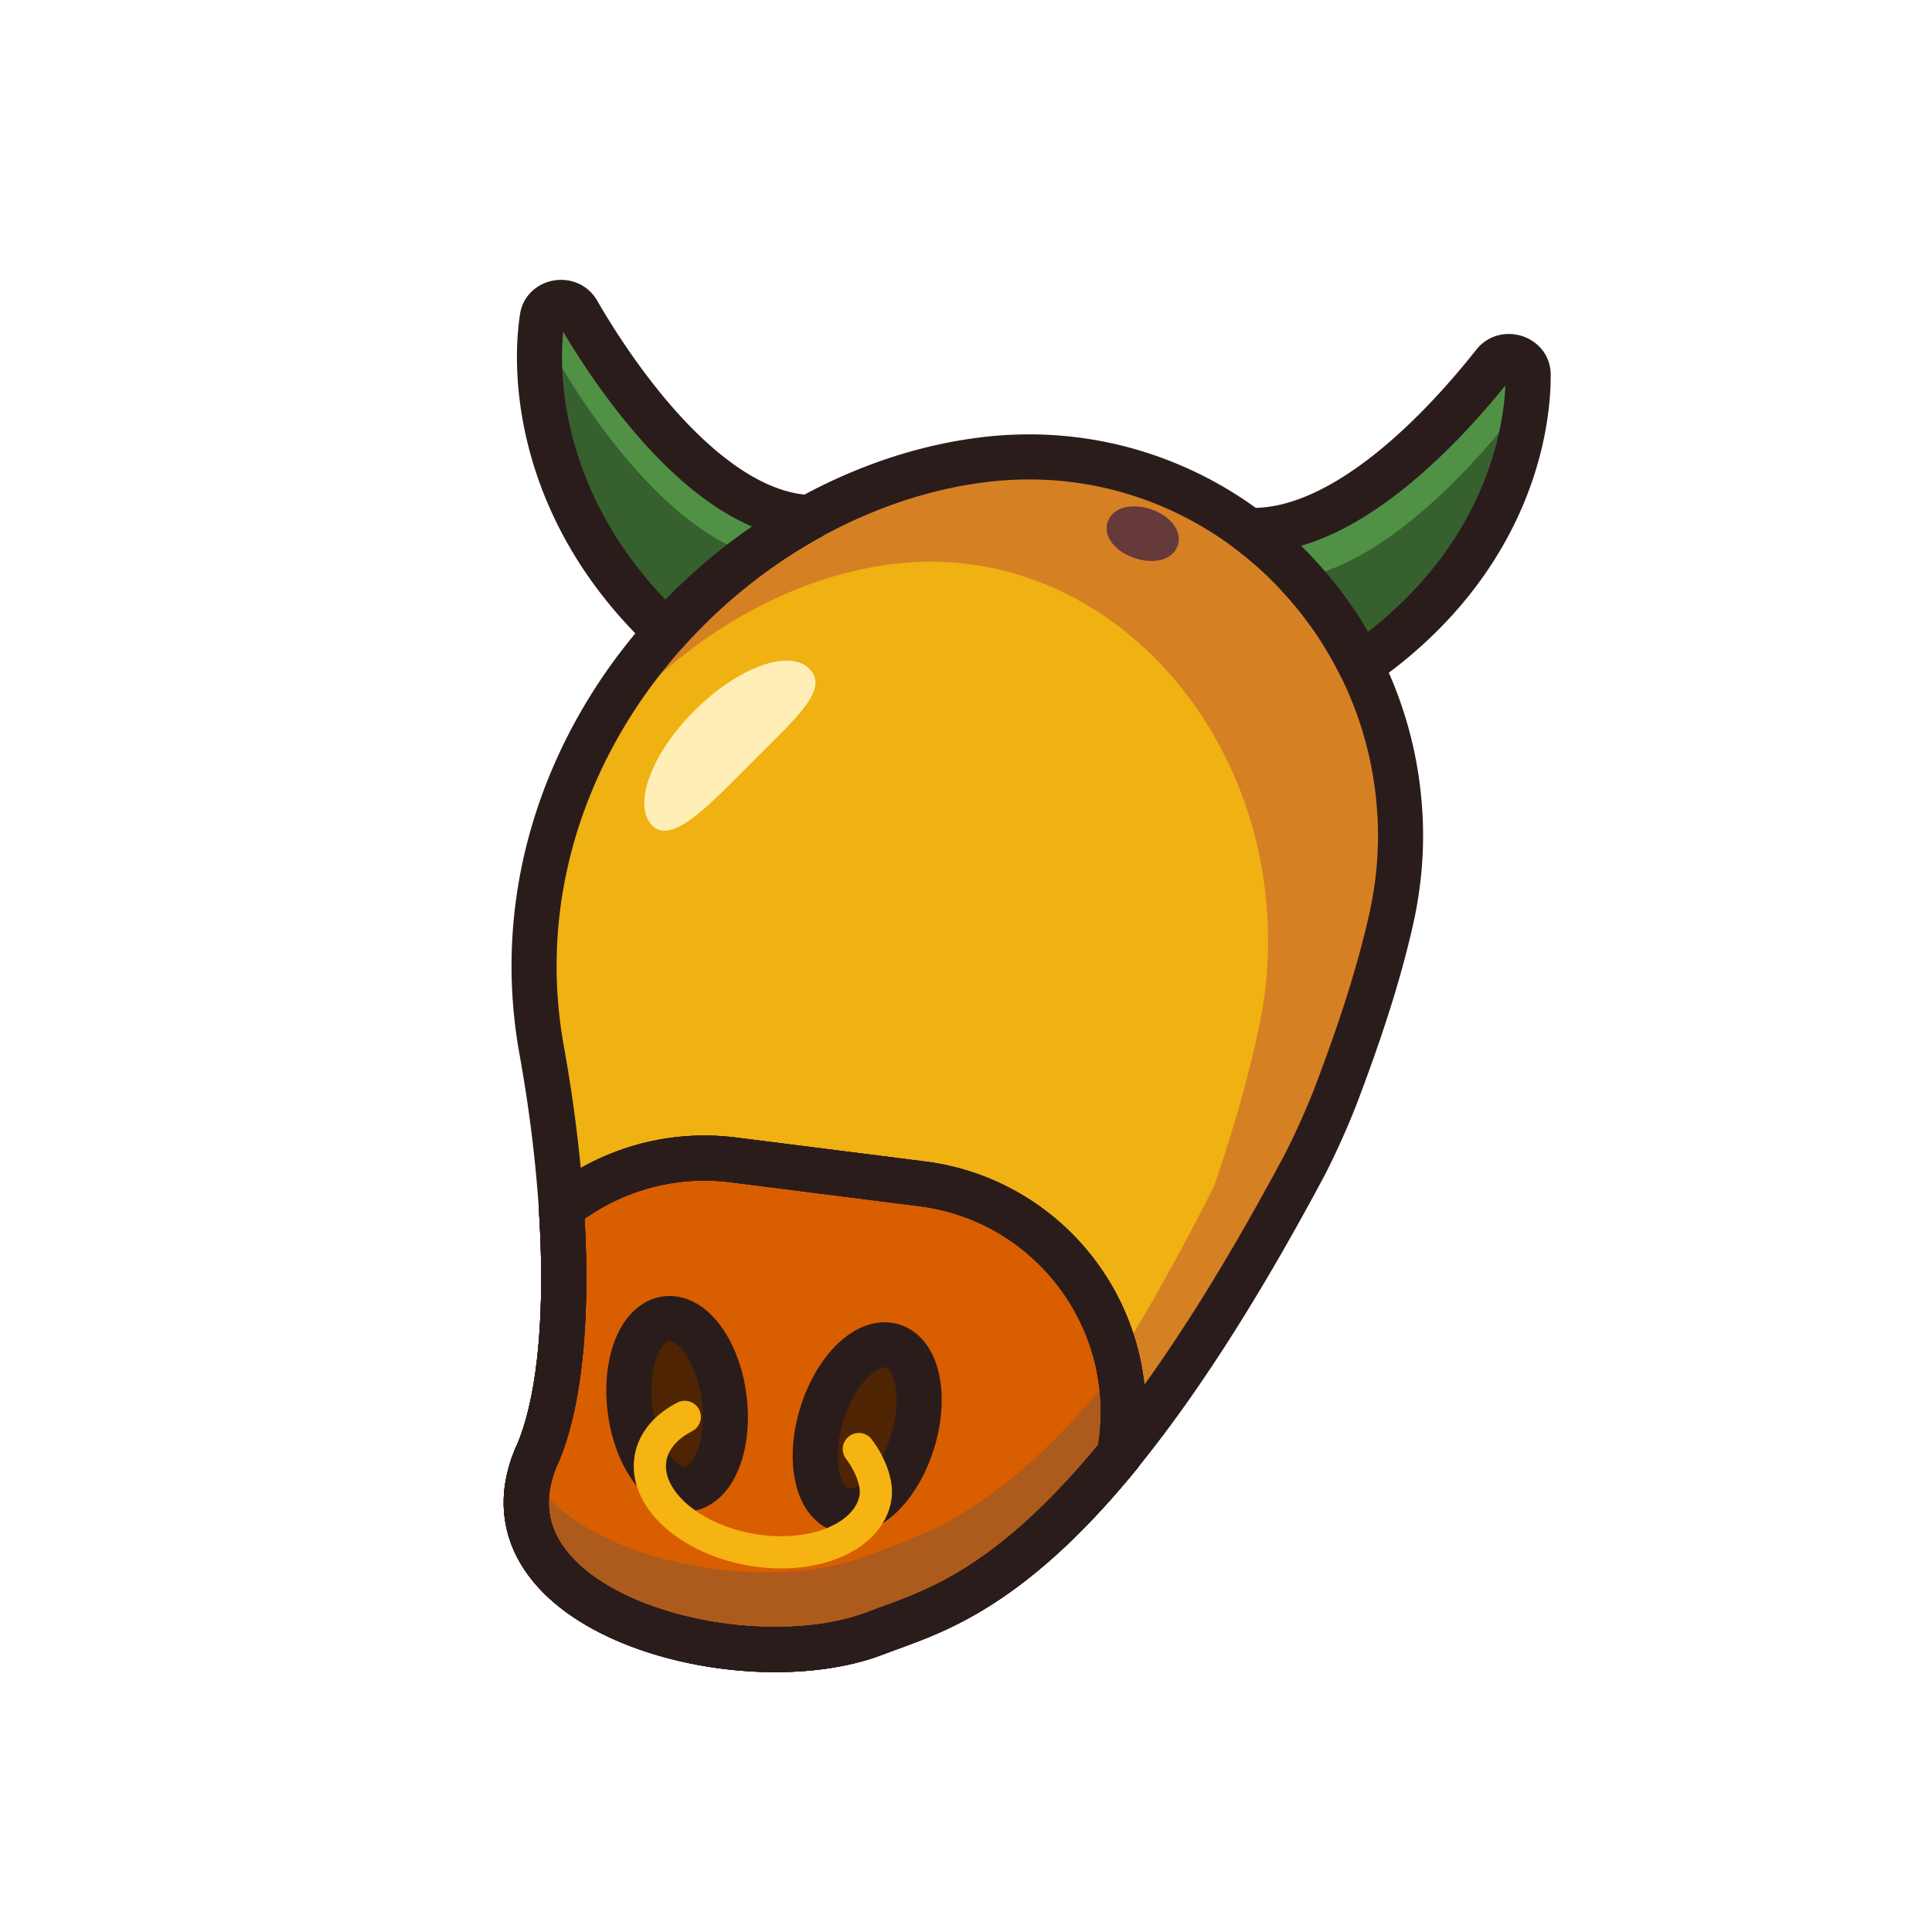 <svg xmlns="http://www.w3.org/2000/svg" width="260" height="260" viewBox="0 0 284 300" style="enable-background:new 0 0 284 300" xml:space="preserve">
    <style>.st0{display:none}.st5{font-family:&apos;ArialRoundedMTBold&apos;}.st6{font-size:48px}.st7{letter-spacing:-2}.st9{fill:none;stroke:#2b1c1c;stroke-width:7;stroke-linecap:round;stroke-linejoin:round;stroke-miterlimit:10}.st10{fill:#d68024}.st19{fill:#36612f}.st20{fill:#509146}</style>
    <g id="Layer_2_copy">
        <path class="st10" d="M207.97 142.97c-2.28 10.05-5.65 19.47-8.44 26.86-1.23 3.27-3.56 8.47-5.21 11.55-10.77 20.13-20.2 34.3-28.44 44.42-17.92 22.01-30.12 24.79-37.88 27.79-20.73 8.04-62.74-3.34-52.79-27.26.1-.24.23-.46.33-.7 3.71-8.91 4.62-22.89 3.63-38.04-.52-7.91-1.56-16.13-2.99-24.13-4.07-21.91 2.13-42.63 14.05-58.89.25-.34.5-.68.77-1.02 7.53-9.97 17.23-18.19 27.99-23.89a80.36 80.36 0 0 1 9.19-4.15c5.23-1.98 10.63-3.36 16.09-4.07 8.85-1.15 17.33-.24 25.07 2.3 6.46 2.11 12.41 5.36 17.64 9.49 1.63 1.29 3.2 2.67 4.69 4.13a59.497 59.497 0 0 1 14.63 23.26 58.77 58.77 0 0 1 3.05 15.41c.04.54.07 1.08.09 1.61.18 5.01-.29 10.15-1.47 15.33z"/>
        <path d="M188.67 151.59c-.22 2.53-.59 5.08-1.13 7.65-1.89 9.18-4.61 17.83-7 24.89-8.64 17.18-16.3 29.65-23.07 38.8-16.29 22.01-27.37 24.79-34.42 27.79-6.26 2.67-14.66 3.2-22.75 1.83-.01 0-.03 0-.04-.01-16.24-2.74-31.23-13.12-25.19-29.08.09-.24.21-.46.3-.7 3.37-8.91 4.2-22.89 3.3-38.04-.47-7.91-1.42-16.13-2.72-24.13a80.376 80.376 0 0 1 1.96-35.54c.84-1.43 1.71-2.84 2.63-4.21.23-.34.45-.68.7-1.02 6.84-9.97 15.66-18.19 25.44-23.89 2.72-1.58 5.51-2.97 8.35-4.15 4.75-1.98 9.66-3.36 14.62-4.07 8.04-1.15 15.75-.24 22.78 2.3 5.87 2.11 11.28 5.36 16.03 9.49a55.25 55.25 0 0 1 4.26 4.13c5.96 6.44 10.56 14.41 13.3 23.26a63.83 63.83 0 0 1 2.77 15.41c.04.54.06 1.08.08 1.61.09 2.53.03 5.09-.2 7.68z" style="fill:#f0b113"/>
        <path class="st10" d="m166.14 223.78-.26 2.02c-17.92 22.01-30.12 24.79-37.88 27.79-20.73 8.04-62.74-3.34-52.79-27.26.1-.24.23-.46.33-.7 3.71-8.91 4.62-22.89 3.63-38.04 7.28-5.78 16.79-8.74 26.73-7.48l29.27 3.71c19.59 2.48 33.45 20.37 30.97 39.96z"/>
        <path d="m162.64 223.78-.26 2.02c-17.92 22.01-30.12 24.79-37.88 27.79-19.98 7.75-59.73-2.54-53.67-24.72.23-.83.52-1.68.88-2.54.1-.24.23-.46.33-.7 3.71-8.91 4.62-22.89 3.63-38.04 7.28-5.78 16.79-8.74 26.73-7.48l29.27 3.71c14.5 1.84 25.87 12.12 29.78 25.29 1.38 4.61 1.83 9.58 1.19 14.67z" style="fill:#ad5b1c"/>
        <path d="M164.95 209.11c-.05.88-.13 1.77-.24 2.67l-.26 2.02c-17.92 22.01-30.12 24.79-37.88 27.79-15.92 6.17-44.39.9-52.24-12.72.23-.83.52-1.68.88-2.54.1-.24.23-.46.33-.7 3.71-8.91 4.62-22.89 3.63-38.04 7.28-5.78 16.79-8.74 26.73-7.48l29.27 3.71c14.5 1.84 25.87 12.12 29.78 25.29z" style="fill:#d95e00"/>
        <ellipse transform="rotate(-72.686 126.664 221.723)" cx="126.65" cy="221.72" rx="13.33" ry="7.36" style="fill:#4f2402"/>
        <ellipse transform="rotate(-7.297 97.16 218.061)" cx="97.15" cy="217.99" rx="7.36" ry="13.33" style="fill:#4f2402;stroke:#2b1c1c;stroke-miterlimit:10"/>
        <path d="M99.82 110.36c6.73-6.73 14.72-9.65 17.84-6.53 3.12 3.12-1.74 7.38-8.47 14.11-6.73 6.73-12.78 13.39-15.9 10.27s-.2-11.12 6.53-17.85z" style="fill:#ffeeb5"/>
    </g>
    <g id="Layer_2">
        <path class="st9" d="m166.14 223.78-.26 2.02c-17.92 22.01-30.12 24.79-37.88 27.79-20.73 8.04-62.74-3.34-52.79-27.26.1-.24.23-.46.33-.7 3.71-8.91 4.62-22.89 3.63-38.04 7.28-5.78 16.79-8.74 26.73-7.48l29.27 3.71c19.59 2.48 33.45 20.37 30.97 39.96z"/>
        <path class="st9" d="m166.14 223.78-.26 2.02c-17.92 22.01-30.12 24.79-37.88 27.79-20.73 8.04-62.74-3.34-52.79-27.26.1-.24.23-.46.33-.7 3.71-8.91 4.62-22.89 3.63-38.04 7.28-5.78 16.79-8.74 26.73-7.48l29.27 3.71c19.59 2.48 33.45 20.37 30.97 39.96z"/>
        <path class="st9" d="m166.14 223.78-.26 2.02c-17.92 22.01-30.12 24.79-37.88 27.79-20.73 8.04-62.74-3.34-52.79-27.26.1-.24.23-.46.33-.7 3.71-8.91 4.62-22.89 3.63-38.04 7.28-5.78 16.79-8.74 26.73-7.48l29.27 3.71c19.59 2.48 33.45 20.37 30.97 39.96z"/>
        <ellipse transform="rotate(-72.686 126.664 221.723)" class="st9" cx="126.65" cy="221.72" rx="13.33" ry="7.36"/>
        <path class="st19" d="M229.29 58.12c.08 10.38-4.38 30.18-26.03 45.2-.02-.03-.03-.05-.05-.08a59.703 59.703 0 0 0-3.58-6.22 59.899 59.899 0 0 0-5.92-7.54c-.65-.72-1.34-1.43-2.04-2.12a59.184 59.184 0 0 0-4.69-4.13c-.38-.3-.76-.59-1.15-.88 15.1.59 30.71-16.46 38.17-25.9 1.66-2.1 5.27-.96 5.29 1.67z"/>
        <path class="st20" d="M229.29 58.12c.08 10.38-4.38 30.18-26.03 45.2-.02-.03-.03-.05-.05-.08a59.703 59.703 0 0 0-3.58-6.22 59.899 59.899 0 0 0-5.92-7.54c-.65-.72-1.34-1.43-2.04-2.12a59.184 59.184 0 0 0-4.69-4.13c-.38-.3-.76-.59-1.15-.88 15.1.59 30.71-16.46 38.17-25.9 1.66-2.1 5.27-.96 5.29 1.67z"/>
        <path class="st19" d="M228.98 63.27c-1.3 10.96-7.26 27.24-25.72 40.05-.02-.03-.03-.05-.05-.08a59.703 59.703 0 0 0-3.58-6.22 59.708 59.708 0 0 0-5.64-7.23c13.42-2.7 26.47-17.08 33.09-25.46.51-.64 1.19-.98 1.9-1.06zM117.71 80.37c-.43.22-.86.46-1.28.71-6.43 3.7-12.43 8.31-17.76 13.65l-.01.01c-1.1 1.11-2.18 2.25-3.22 3.41C76.41 80.23 74.65 59.51 76.21 49.3c.4-2.61 4.13-3.22 5.47-.9 6.18 10.71 20.43 31.28 36.03 31.97z"/>
        <path class="st20" d="M117.71 80.37c-.43.22-.86.46-1.28.71a84.125 84.125 0 0 0-7.74 5.05c-3.54 2.59-6.9 5.47-10.02 8.6l-.01.01c-1.1 1.11-2.18 2.25-3.22 3.41-16.57-15.6-20.05-33.33-19.64-44.39.06-1.65.21-3.14.41-4.46.4-2.61 4.13-3.22 5.47-.9 6.18 10.71 20.43 31.28 36.03 31.97z"/>
        <path class="st19" d="M108.69 86.13c-3.54 2.59-6.9 5.47-10.02 8.6l-.01.01c-1.1 1.11-2.18 2.25-3.22 3.41-16.57-15.6-20.05-33.33-19.64-44.39.91.07 1.8.53 2.32 1.43 5.45 9.44 17.17 26.56 30.57 30.94z"/>
        <ellipse transform="rotate(-7.297 97.16 218.061)" class="st9" cx="97.15" cy="217.99" rx="7.36" ry="13.33"/>
        <path class="st9" d="M229.29 58.12c.01 1.53-.07 3.26-.31 5.15-1.3 10.96-7.26 27.24-25.72 40.05-.02-.03-.03-.05-.05-.08a59.703 59.703 0 0 0-3.58-6.22 59.708 59.708 0 0 0-5.64-7.23c-.09-.11-.19-.21-.28-.31-.65-.72-1.34-1.43-2.04-2.12a59.184 59.184 0 0 0-4.69-4.13c-.38-.3-.76-.59-1.15-.88 15.1.59 30.71-16.46 38.17-25.9 1.66-2.1 5.27-.96 5.29 1.67zM117.71 80.37c-.43.22-.86.46-1.28.71-6.43 3.7-12.43 8.31-17.76 13.65l-.01.01c-1.1 1.11-2.18 2.25-3.22 3.41C76.41 80.23 74.65 59.51 76.21 49.3c.4-2.61 4.13-3.22 5.47-.9 6.18 10.71 20.43 31.28 36.03 31.97z"/>
        <path class="st9" d="M207.97 142.97c-2.28 10.05-5.65 19.47-8.44 26.86-1.23 3.27-3.56 8.47-5.21 11.55-10.77 20.13-20.2 34.3-28.44 44.42-17.92 22.01-30.12 24.79-37.88 27.79-20.73 8.04-62.74-3.34-52.79-27.26.1-.24.23-.46.33-.7 3.71-8.91 4.62-22.89 3.63-38.04-.52-7.91-1.56-16.13-2.99-24.13-4.07-21.91 2.13-42.63 14.05-58.89.25-.34.5-.68.77-1.02 1.41-1.86 2.89-3.66 4.44-5.4 1.04-1.16 2.12-2.3 3.22-3.41l.01-.01c5.33-5.34 11.33-9.95 17.76-13.65.42-.25.85-.49 1.28-.71.42-.25.85-.48 1.28-.71a80.36 80.36 0 0 1 9.19-4.15c5.23-1.98 10.63-3.36 16.09-4.07 8.85-1.15 17.33-.24 25.07 2.3a56.885 56.885 0 0 1 16.49 8.61c.39.29.77.58 1.15.88 1.63 1.29 3.2 2.67 4.69 4.13.7.69 1.39 1.4 2.04 2.12 2.17 2.35 4.15 4.87 5.92 7.54 1.31 1.99 2.51 4.07 3.58 6.22.02.03.03.05.05.08 1.17 2.36 2.19 4.79 3.04 7.3a58.77 58.77 0 0 1 3.05 15.41c.04.54.07 1.08.09 1.61.18 5.01-.29 10.15-1.47 15.33z"/>
        <path d="M165.89 81.66c.35-1.05 2.23-1.35 4.19-.69 1.96.67 3.26 2.05 2.91 3.1-.35 1.05-2.23 1.35-4.19.69-.98-.33-1.8-.85-2.32-1.41-.53-.56-.77-1.16-.59-1.69z" style="fill:none;stroke:#663a3a;stroke-width:4;stroke-linecap:round;stroke-linejoin:round;stroke-miterlimit:10"/>
    </g>
    <path d="M125.36 225.01c1.65 2.15 2.99 5.26 2.57 7.62-1.1 6.13-9.8 9.71-19.44 7.98s-16.57-8.09-15.47-14.22c.48-2.7 2.45-4.91 5.31-6.38" style="fill:none;stroke:#f5b411;stroke-width:5;stroke-linecap:round;stroke-linejoin:round;stroke-miterlimit:10" id="Layer_4"/>
</svg>